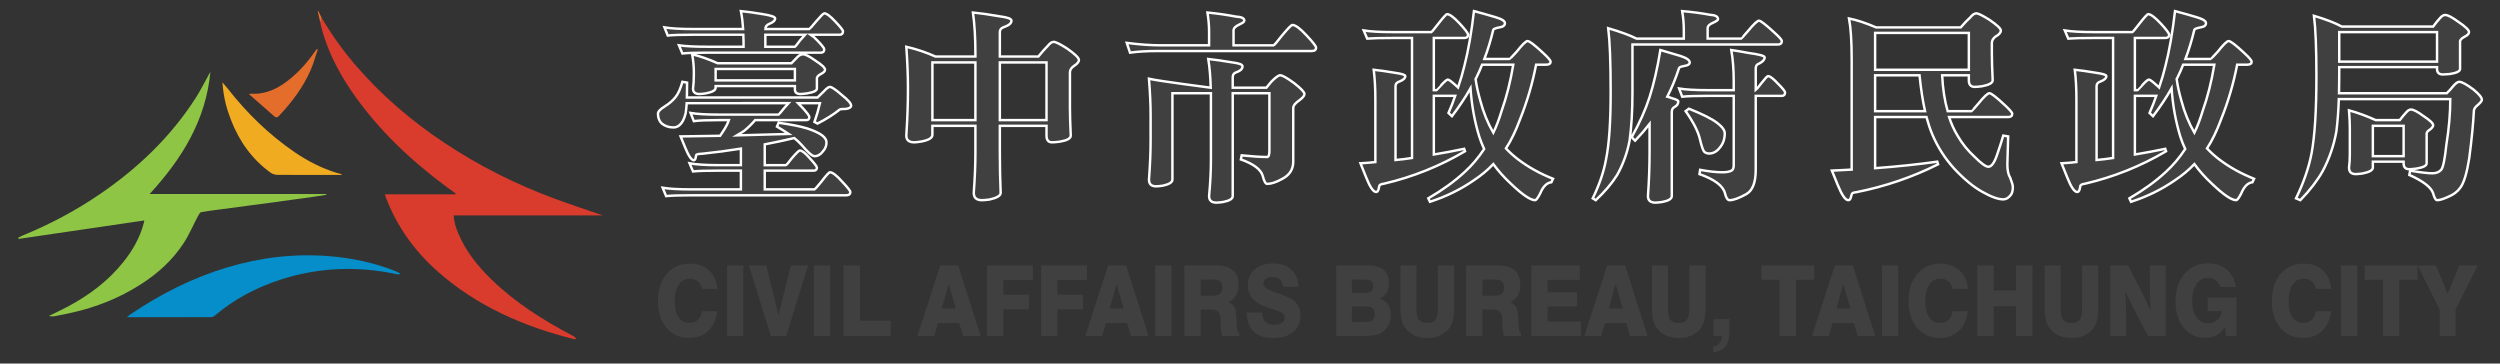<?xml version="1.0" encoding="utf-8"?>
<!-- Generator: Adobe Illustrator 16.0.0, SVG Export Plug-In . SVG Version: 6.00 Build 0)  -->
<!DOCTYPE svg PUBLIC "-//W3C//DTD SVG 1.1//EN" "http://www.w3.org/Graphics/SVG/1.1/DTD/svg11.dtd">
<svg version="1.1" id="圖層_1" xmlns:x="http://ns.adobe.com/Extensibility/1.0/" xmlns:i="http://ns.adobe.com/AdobeIllustrator/10.0/" xmlns:graph="http://ns.adobe.com/Graphs/1.0/"
	 xmlns="http://www.w3.org/2000/svg" xmlns:xlink="http://www.w3.org/1999/xlink" x="0px" y="0px" width="3055.332px"
	 height="444.25px" viewBox="0 0 3055.332 444.25" enable-background="new 0 0 3055.332 444.25" xml:space="preserve">
<rect x="0" y="0" width="3055.332" height="444.25" fill="#333333" stroke="none"/>
<path fill="#D93B2C" d="M393.135,21.803c12.26,20.743,26.205,40.269,41.958,58.514c31.654,36.667,68.168,67.76,108.45,94.509
	c41.62,27.637,85.979,49.958,132.76,67.387c19.877,7.404,40.063,13.979,60.388,21.031c-60.678,0-121.249,0-182.19,0
	c0.346,8.401,2.9,15.603,5.895,22.655c9.115,21.492,23.456,39.267,39.979,55.39c29.308,28.594,63.561,50.105,99.583,69.046
	c1.633,0.858,3.097,2.036,4.333,3.976c-0.856,0.084-1.774,0.414-2.562,0.218c-62.096-15.577-119.581-40.534-167.861-83.697
	c-27.841-24.893-49.063-54.582-62.336-89.697c-0.379-1.004-0.667-2.042-1.183-3.635c29.078,0,57.688,0,86.302,0
	c0.114-0.311,0.227-0.622,0.34-0.934c-3.646-2.638-7.319-5.234-10.933-7.918c-44.854-33.295-85.062-71.225-116.688-117.614
	c-16.813-24.66-30.03-51.054-37.32-80.177c-0.269-1.072-0.388-2.183-0.576-3.275C392.029,25.657,392.582,23.73,393.135,21.803z"/>
<path fill="#8FC544" d="M257.135,87.777c-5.518,59.158-34.842,106.451-74.278,149.311c72.248,0,144.025,0,215.803,0
	c0.039,0.324,0.079,0.651,0.119,0.976c-4.948,0.781-9.886,1.638-14.848,2.332c-15.644,2.188-31.29,4.346-46.944,6.457
	c-22.029,2.972-44.068,5.885-66.101,8.832c-8.316,1.111-16.668,2.045-24.907,3.571c-1.561,0.29-2.983,2.833-3.936,4.621
	c-5.953,11.183-10.879,23.022-17.794,33.563c-13.731,20.937-32.118,37.393-53.261,50.752c-25.52,16.129-53.146,27.135-82.547,33.771
	c-7.086,1.601-14.208,3.05-21.345,4.408c-2.361,0.448-4.817,0.392-7.352-0.208c7.679-3.792,15.463-7.384,23.015-11.412
	c26.137-13.938,49.521-31.383,68.123-54.701c11.257-14.108,20.118-29.532,24.744-47.149c0.208-0.789,0.345-1.598,0.743-3.477
	C124.775,277,73.711,284.498,22.645,291.996c-0.159-0.455-0.319-0.909-0.478-1.363c1.82-0.938,3.583-2.021,5.472-2.794
	c33.479-13.695,65.285-30.581,95.096-51.027c46.157-31.657,86.034-69.727,116.429-117.073c5.934-9.24,10.805-19.161,16.167-28.767
	C255.924,89.902,256.533,88.841,257.135,87.777z"/>
<path fill="#058ECA" d="M488.775,335.054c-0.984,0.096-2.025,0.45-2.946,0.25c-48.055-10.422-95.636-8.771-142.489,6.297
	c-29.808,9.586-57.183,23.916-81.128,44.392c-1.059,0.904-2.696,1.601-4.066,1.604c-34.037,0.088-68.076,0.069-103.138,0.069
	c1.969-1.569,3.21-2.706,4.591-3.638c36.699-24.767,75.807-44.593,118.33-57.312c40.495-12.109,81.844-17.025,124.023-13.684
	c28.021,2.22,55.313,8.006,81.53,18.369c1.874,0.742,3.598,1.856,5.392,2.8C488.842,334.483,488.808,334.769,488.775,335.054z"/>
<path fill="#F0AB21" d="M417.353,213.805c-1.952,0-3.905,0-5.858,0c-24.095,0.003-48.19,0.089-72.286-0.108
	c-2.829-0.022-6.122-0.948-8.395-2.578c-22.957-16.471-38.509-38.625-48.62-64.752c-2.556-6.606-4.824-13.383-6.496-20.258
	c-2.002-8.236-3.222-16.664-3.842-25.433c2.187,2.584,4.461,5.099,6.548,7.76c23.406,29.84,50.275,56.079,81.621,77.5
	c15.992,10.931,33.154,19.748,51.783,25.437c1.832,0.56,3.711,0.955,5.568,1.426C417.369,213.132,417.362,213.469,417.353,213.805z"
	/>
<path fill="#E56D2C" d="M388.413,60.489c-2.961,8.59-5.337,17.439-9.001,25.717c-9.198,20.783-22.694,38.708-38.236,55.18
	c-2.167,2.295-3.825,2.661-6.235,0.529c-9.92-8.772-19.916-17.459-30.734-26.923c1.903-0.333,2.489-0.553,3.062-0.518
	c18.206,1.089,33.129-6.674,46.719-17.637c11.695-9.436,21.628-20.572,30.181-32.933c0.932-1.346,1.94-2.638,2.913-3.955
	C387.525,60.13,387.969,60.31,388.413,60.489z"/>
<path fill="#E56D2C" d="M393.135,21.803c-0.554,1.927-1.106,3.854-1.66,5.778c-1.067-4.555-2.133-9.109-3.201-13.662
	c0.286-0.114,0.571-0.228,0.857-0.341C390.467,16.32,391.802,19.062,393.135,21.803z"/>
<g>
	<path fill="#404040" d="M876.521,380.417c-1.342,10.352-5.021,18.379-11.035,24.082c-6.017,5.704-13.788,8.555-23.313,8.555
		c-11.397,0-20.59-4.121-27.575-12.362c-6.986-8.241-10.479-19.081-10.479-32.521c0-13.982,3.555-25.137,10.665-33.457
		c7.109-8.32,16.627-12.48,28.553-12.48c9.457,0,17.177,2.754,23.156,8.263c5.981,5.508,9.396,13.028,10.241,22.559h-18.735
		c-0.918-4.14-2.655-7.256-5.214-9.346c-2.559-2.089-5.919-3.136-10.082-3.136c-5.576,0-9.985,2.441-13.231,7.324
		c-3.246,4.885-4.869,11.563-4.869,20.039c0,8.438,1.535,14.991,4.604,19.658c3.07,4.668,7.393,7.002,12.969,7.002
		c4.479,0,8.07-1.21,10.771-3.633c2.699-2.422,4.384-5.938,5.055-10.547H876.521L876.521,380.417z"/>
	<path fill="#404040" d="M888.589,410.651v-86.31h19.9v86.31H888.589z"/>
	<path fill="#404040" d="M942.098,410.651l-26.781-86.31h21.171l10.956,44.355c0.176,0.742,0.478,1.954,0.899,3.633
		c1.341,5.313,2.364,9.766,3.069,13.359c0.389-1.759,0.864-3.828,1.43-6.212c0.563-2.382,1.357-5.508,2.382-9.375l11.484-45.762
		h21.013l-26.939,86.31L942.098,410.651L942.098,410.651z"/>
	<path fill="#404040" d="M994.707,410.651v-86.31h19.9v86.31H994.707z"/>
	<path fill="#404040" d="M1030.909,410.651v-86.31h20.007v67.617h37.736v18.692H1030.909L1030.909,410.651z"/>
	<path fill="#404040" d="M1149.201,324.343h21.807l27.521,86.31h-21.436l-4.765-15.82h-26.04l-4.446,15.82h-20.693L1149.201,324.343
		z M1151.054,376.96h17.042l-8.681-29.766L1151.054,376.96z"/>
	<path fill="#404040" d="M1206.309,410.651v-86.31h55.942v17.931h-36.096v17.871h31.333v17.87h-31.333v32.638H1206.309
		L1206.309,410.651z"/>
	<path fill="#404040" d="M1272.415,410.651v-86.31h55.944v17.931h-36.097v17.871h31.333v17.87h-31.333v32.638H1272.415
		L1272.415,410.651z"/>
	<path fill="#404040" d="M1354.399,324.343h21.806l27.522,86.31h-21.437l-4.764-15.82h-26.04l-4.446,15.82h-20.693L1354.399,324.343
		z M1356.252,376.96h17.042l-8.68-29.766L1356.252,376.96z"/>
	<path fill="#404040" d="M1411.878,410.651v-86.31h19.9v86.31H1411.878z"/>
	<path fill="#404040" d="M1447.497,410.651v-86.31h37.314c9.881,0,17.158,1.954,21.834,5.859c4.674,3.905,7.012,9.961,7.012,18.164
		c0,4.844-0.996,8.993-2.99,12.45s-5.09,6.357-9.289,8.701c3.423,1.445,5.841,3.408,7.252,5.89c1.41,2.48,2.224,6.847,2.435,13.096
		c0.106,1.758,0.213,4.122,0.317,7.09c0.246,6.953,1.322,10.979,3.229,12.07v2.988h-20.906c-1.022-3.048-1.604-7.228-1.746-12.539
		c-0.143-5.313-0.282-8.651-0.424-10.021c-0.317-3.358-1.342-5.819-3.069-7.383c-1.73-1.562-4.322-2.344-7.781-2.344h-13.338v32.287
		H1447.497L1447.497,410.651z M1467.344,361.315h14.873c4.022,0,6.979-0.82,8.866-2.461c1.888-1.642,2.83-4.258,2.83-7.853
		c0-3.164-0.918-5.517-2.752-7.062c-1.836-1.543-4.641-2.313-8.416-2.313h-15.401V361.315z"/>
	<path fill="#404040" d="M1523.395,381.999h19.16c0.141,4.922,1.445,8.623,3.916,11.104c2.469,2.481,6.086,3.722,10.85,3.722
		c4.059,0,7.199-0.741,9.422-2.228c2.225-1.483,3.334-3.573,3.334-6.27c0-1.367-0.264-2.587-0.793-3.662
		c-0.529-1.074-1.27-1.884-2.225-2.432c-1.447-0.858-4.992-2.206-10.637-4.043c-5.646-1.837-10.41-3.612-14.291-5.332
		c-5.609-2.461-9.871-5.713-12.781-9.756c-2.912-4.043-4.367-8.761-4.367-14.15c0-8.241,2.797-14.795,8.388-19.658
		c5.594-4.863,13.172-7.295,22.732-7.295c9.385,0,16.83,2.559,22.336,7.676c5.504,5.118,8.256,12.032,8.256,20.742h-18.789
		c-0.424-4.021-1.701-6.992-3.838-8.906c-2.135-1.912-5.213-2.871-9.232-2.871c-3.211,0-5.822,0.732-7.834,2.197
		c-2.014,1.465-3.02,3.331-3.02,5.596c0,3.83,4.781,7.441,14.346,10.84c1.729,0.625,3.053,1.095,3.971,1.406l0.793,0.293
		c9.879,3.555,16.055,6.426,18.523,8.613c2.506,2.266,4.41,4.932,5.717,7.998c1.305,3.067,1.959,6.475,1.959,10.225
		c0,8.595-2.975,15.284-8.918,20.068c-5.947,4.784-14.283,7.178-25.01,7.178c-10.129,0-17.838-2.567-23.129-7.705
		C1526.942,400.213,1523.994,392.429,1523.395,381.999z"/>
	<path fill="#404040" d="M1633.061,410.651v-86.31h37.842c9.068,0,15.764,1.808,20.086,5.421c4.322,3.612,6.484,9.17,6.484,16.67
		c0,4.648-0.963,8.486-2.885,11.514c-1.924,3.027-4.861,5.361-8.813,7.002c4.516,1.289,7.973,3.604,10.373,6.942
		c2.398,3.341,3.6,7.491,3.6,12.451c0,4.844-0.998,9.221-2.99,13.125c-1.994,3.906-4.791,6.936-8.389,9.082
		c-2.436,1.485-5.383,2.54-8.84,3.164c-3.459,0.625-8.785,0.938-15.984,0.938H1633.061L1633.061,410.651z M1652.166,358.093h16.037
		c3.387,0,5.91-0.693,7.568-2.08c1.658-1.386,2.488-3.486,2.488-6.299c0-2.615-0.777-4.6-2.33-5.947
		c-1.555-1.347-3.848-2.021-6.879-2.021h-16.887v16.347H1652.166z M1652.166,393.483h15.084c4.764,0,8.098-0.732,10.004-2.197
		c1.904-1.465,2.857-3.936,2.857-7.412c0-3.125-0.908-5.479-2.725-7.062c-1.818-1.581-4.525-2.372-8.125-2.372h-17.098v19.043
		H1652.166z"/>
	<path fill="#404040" d="M1711.551,324.343h19.635v53.906c0,5.938,1.014,10.166,3.043,12.686c2.029,2.521,5.391,3.779,10.084,3.779
		c4.621,0,7.938-1.26,9.949-3.779c2.012-2.519,3.018-6.747,3.018-12.686v-53.906h19.848v51.271c0,7.228-0.635,12.987-1.904,17.285
		c-1.271,4.298-3.369,7.931-6.301,10.897c-3.066,3.086-6.641,5.4-10.717,6.943s-8.672,2.313-13.787,2.313s-9.713-0.771-13.787-2.313
		s-7.646-3.857-10.719-6.943c-2.963-3.008-5.1-6.67-6.404-10.986c-1.305-4.314-1.957-10.049-1.957-17.196V324.343L1711.551,324.343z
		"/>
	<path fill="#404040" d="M1791.84,410.651v-86.31h37.314c9.879,0,17.156,1.954,21.832,5.859s7.014,9.961,7.014,18.164
		c0,4.844-0.998,8.993-2.99,12.45c-1.994,3.457-5.092,6.357-9.289,8.701c3.422,1.445,5.84,3.408,7.25,5.89
		c1.412,2.48,2.223,6.847,2.436,13.096c0.105,1.758,0.211,4.122,0.316,7.09c0.248,6.953,1.324,10.979,3.229,12.07v2.988h-20.904
		c-1.023-3.048-1.605-7.228-1.746-12.539c-0.143-5.313-0.283-8.651-0.424-10.021c-0.316-3.358-1.342-5.819-3.068-7.383
		c-1.73-1.562-4.324-2.344-7.781-2.344h-13.338v32.287H1791.84L1791.84,410.651z M1811.688,361.315h14.873
		c4.023,0,6.977-0.82,8.865-2.461c1.887-1.642,2.832-4.258,2.832-7.853c0-3.164-0.918-5.517-2.752-7.062
		c-1.836-1.543-4.641-2.313-8.416-2.313h-15.402V361.315L1811.688,361.315z"/>
	<path fill="#404040" d="M1871.496,410.651v-86.31h59.225v17.695h-39.271v15.233h35.885v17.285h-35.885v18.457h40.543v17.639
		H1871.496z"/>
	<path fill="#404040" d="M1964.278,324.343h21.805l27.521,86.31h-21.434l-4.764-15.82h-26.041l-4.445,15.82h-20.695
		L1964.278,324.343z M1966.129,376.96h17.043l-8.68-29.766L1966.129,376.96z"/>
	<path fill="#404040" d="M2018.846,324.343h19.635v53.906c0,5.938,1.014,10.166,3.043,12.686c2.029,2.521,5.391,3.779,10.084,3.779
		c4.621,0,7.938-1.26,9.949-3.779c2.012-2.519,3.018-6.747,3.018-12.686v-53.906h19.848v51.271c0,7.228-0.635,12.987-1.904,17.285
		c-1.271,4.298-3.369,7.931-6.301,10.897c-3.066,3.086-6.641,5.4-10.717,6.943s-8.672,2.313-13.787,2.313
		c-5.117,0-9.713-0.771-13.787-2.313c-4.076-1.543-7.646-3.857-10.719-6.943c-2.963-3.008-5.1-6.67-6.404-10.986
		c-1.305-4.314-1.957-10.049-1.957-17.196V324.343L2018.846,324.343z"/>
	<path fill="#404040" d="M2094.108,410.651v-20.625h19.477v15c0,7.813-1.641,13.848-4.922,18.104s-8.24,6.776-14.873,7.56v-7.207
		c3.602-0.978,6.246-2.452,7.939-4.425s2.541-4.58,2.541-7.821v-0.586H2094.108L2094.108,410.651z"/>
	<path fill="#404040" d="M2174.926,410.651v-68.789h-22.334v-17.521h64.623v17.521h-22.336v68.789H2174.926z"/>
	<path fill="#404040" d="M2242.514,324.343h21.807l27.521,86.31h-21.436l-4.764-15.82h-26.039l-4.447,15.82h-20.693
		L2242.514,324.343z M2244.365,376.96h17.043l-8.68-29.766L2244.365,376.96z"/>
	<path fill="#404040" d="M2299.992,410.651v-86.31h19.902v86.31H2299.992z"/>
	<path fill="#404040" d="M2404.895,380.417c-1.342,10.352-5.02,18.379-11.035,24.082c-6.016,5.704-13.787,8.555-23.314,8.555
		c-11.396,0-20.588-4.121-27.572-12.362c-6.986-8.241-10.48-19.081-10.48-32.521c0-13.982,3.555-25.137,10.664-33.457
		c7.111-8.32,16.629-12.48,28.555-12.48c9.455,0,17.176,2.754,23.156,8.263c5.98,5.508,9.395,13.028,10.24,22.559h-18.736
		c-0.918-4.14-2.654-7.256-5.213-9.346c-2.559-2.089-5.92-3.136-10.082-3.136c-5.576,0-9.986,2.441-13.232,7.324
		c-3.246,4.885-4.869,11.563-4.869,20.039c0,8.438,1.535,14.991,4.605,19.658c3.07,4.668,7.391,7.002,12.967,7.002
		c4.48,0,8.07-1.21,10.771-3.633c2.699-2.422,4.383-5.938,5.053-10.547H2404.895L2404.895,380.417z"/>
	<path fill="#404040" d="M2416.485,410.651v-86.31h20.059v30.646h27.313v-30.646h20.061v86.31h-20.061v-36.388h-27.313v36.388
		H2416.485z"/>
	<path fill="#404040" d="M2498.787,324.343h19.635v53.906c0,5.938,1.014,10.166,3.043,12.686c2.029,2.521,5.391,3.779,10.084,3.779
		c4.621,0,7.938-1.26,9.949-3.779c2.01-2.519,3.018-6.747,3.018-12.686v-53.906h19.848v51.271c0,7.228-0.635,12.987-1.906,17.285
		c-1.27,4.298-3.369,7.931-6.299,10.897c-3.068,3.086-6.641,5.4-10.717,6.943s-8.672,2.313-13.787,2.313
		c-5.117,0-9.713-0.771-13.787-2.313c-4.076-1.543-7.648-3.857-10.719-6.943c-2.963-3.008-5.1-6.67-6.404-10.986
		c-1.305-4.314-1.957-10.049-1.957-17.196V324.343L2498.787,324.343z"/>
	<path fill="#404040" d="M2579.076,410.651v-86.31h21.596l14.713,28.359c2.398,4.608,4.678,9.18,6.828,13.711
		c2.15,4.532,4.182,9.004,6.086,13.418c-0.283-6.523-0.494-12.636-0.635-18.34c-0.143-5.703-0.211-10.724-0.211-15.06v-22.09h19.264
		v86.311h-21.541l-15.295-29.181c-1.801-3.437-3.758-7.295-5.875-11.571c-2.117-4.277-4.357-8.896-6.723-13.857
		c0.389,5.625,0.67,10.859,0.848,15.703c0.176,4.844,0.264,9.141,0.264,12.891v26.016H2579.076z"/>
	<path fill="#404040" d="M2720.762,410.651l-1.588-11.134c-2.928,4.532-6.412,7.901-10.453,10.107
		c-4.039,2.206-8.758,3.311-14.156,3.311c-5.047,0-9.713-1.017-14-3.047c-4.287-2.029-8.072-5.019-11.354-8.965
		c-3.422-4.063-6.016-8.848-7.779-14.354c-1.766-5.509-2.646-11.522-2.646-18.047c0-14.102,3.645-25.41,10.932-33.926
		c7.283-8.517,16.979-12.773,29.082-12.773c9.139,0,16.682,2.539,22.627,7.617c5.943,5.078,9.713,12.188,11.301,21.328h-19.107
		c-1.27-3.711-3.211-6.514-5.822-8.408c-2.611-1.896-5.805-2.842-9.58-2.842c-5.715,0-10.338,2.578-13.867,7.733
		c-3.527,5.156-5.291,11.974-5.291,20.449c0,8.358,1.736,15.01,5.213,19.951c3.475,4.941,8.123,7.412,13.945,7.412
		c4.658,0,8.514-1.31,11.564-3.927c3.053-2.616,4.949-6.27,5.689-10.957h-17.359v-16.58h35.145v47.051H2720.762L2720.762,410.651z"
		/>
	<path fill="#404040" d="M2848.899,380.417c-1.342,10.352-5.02,18.379-11.035,24.082c-6.016,5.704-13.787,8.555-23.313,8.555
		c-11.398,0-20.588-4.121-27.574-12.362s-10.48-19.081-10.48-32.521c0-13.982,3.555-25.137,10.664-33.457
		c7.111-8.32,16.629-12.48,28.555-12.48c9.455,0,17.176,2.754,23.156,8.263c5.98,5.508,9.395,13.028,10.24,22.559h-18.736
		c-0.918-4.14-2.654-7.256-5.213-9.346c-2.559-2.089-5.92-3.136-10.082-3.136c-5.576,0-9.986,2.441-13.232,7.324
		c-3.246,4.885-4.869,11.563-4.869,20.039c0,8.438,1.535,14.991,4.605,19.658c3.07,4.668,7.391,7.002,12.967,7.002
		c4.48,0,8.07-1.21,10.771-3.633c2.699-2.422,4.383-5.938,5.053-10.547H2848.899L2848.899,380.417z"/>
	<path fill="#404040" d="M2860.965,410.651v-86.31h19.902v86.31H2860.965z"/>
	<path fill="#404040" d="M2912.305,410.651v-68.789h-22.334v-17.521h64.623v17.521h-22.336v68.789H2912.305z"/>
	<path fill="#404040" d="M2981.586,410.651v-32.521l-26.939-53.789h22.389l14.344,34.806l14.289-34.806h22.549l-27.203,53.789
		v32.521H2981.586z"/>
</g>
<g>
	<path fill="#404040" stroke="#FFFFFF" stroke-width="3" stroke-miterlimit="10" d="M834,99.972l5.729,0.996
		c0,6.809-0.085,12.868-0.249,18.179h159.624c3.151-3.152,5.809-5.728,7.969-7.72c3.152-3.486,5.561-5.229,7.222-5.229
		c2.156,0,7.137,3.405,14.941,10.21c7.303,5.813,10.957,10.046,10.957,12.7c0,1.992-2.078,3.323-6.226,3.984
		c-4.319,0-6.892,0.249-7.72,0.747c-7.141,5.813-16.188,11.541-27.145,17.183l-3.735-1.992c2.654-7.471,4.896-15.105,6.725-22.91
		h-26.646c1.494,1.494,3.237,3.323,5.229,5.479c5.642,6.144,8.467,9.961,8.467,11.455c0,2.49-1.245,3.735-3.735,3.735h-62.505
		c-4.151,4.817-8.552,9.132-13.197,12.949c-2.16,1.494-5.229,3.405-9.215,5.728c22.078-0.498,43.245-1.078,63.501-1.743
		c-4.481-2.988-9.299-5.977-14.442-8.965l1.992-4.731c14.606,1.992,26.311,4.319,35.111,6.973
		c8.467,2.825,14.607,5.728,18.428,8.716c3.319,2.658,4.98,5.396,4.98,8.219c0,4.318-1.494,8.053-4.482,11.205
		c-2.824,3.82-6.226,5.729-10.21,5.729c-2.657,0-7.887-4.563-15.688-13.696c-2.658-2.987-5.646-5.81-8.965-8.467
		c-11.953,2.825-23.992,5.397-36.108,7.72v25.4h25.898c0.662-0.163,3.069-2.988,7.222-8.467c5.479-6.309,8.716-9.463,9.712-9.463
		c2.654,0,6.725,3.154,12.202,9.463c5.809,6.312,8.716,10.127,8.716,11.455c0,2.489-1.331,3.734-3.984,3.734h-59.766v22.91h60.762
		c0.662-0.168,3.486-3.322,8.468-9.463c5.809-7.639,9.295-11.455,10.459-11.455c3.151,0,8.05,3.734,14.691,11.206
		c6.806,7.136,10.21,11.455,10.21,12.948c0,2.654-1.743,3.984-5.229,3.984H844.957c-14.442,0-24.738,0.331-30.879,0.996
		l-4.232-10.21c8.132,1.326,19.836,1.992,35.111,1.992h60.514v-22.91h-27.643c-14.442,0-24.739,0.33-30.879,0.996l-4.232-9.961
		c8.132,1.494,19.836,2.241,35.111,2.241h27.643v-20.172c-15.439,2.49-31.213,4.567-47.314,6.226
		c-4.979,0.167-7.471,0.833-7.471,1.992c-0.167,0.833-0.334,1.829-0.498,2.987c-0.498,1.992-1.245,2.988-2.241,2.988
		c-2.825,0-6.311-5.062-10.459-15.189c-1.164-2.821-3.074-7.471-5.728-13.945c16.599-0.164,32.703-0.413,48.311-0.747
		c1.327-1.825,2.49-3.568,3.486-5.229c3.485-5.311,5.891-9.961,7.222-13.945h-11.953c-14.611,0-24.902,0.417-30.879,1.245
		l-3.984-9.961c7.97,1.331,19.587,1.992,34.863,1.992h72.715c0.498-0.331,2.903-3.152,7.223-8.467
		c1.991-2.156,3.649-3.984,4.979-5.479H839.229c-0.334,5.148-0.747,9.214-1.245,12.202c-1.662,7.14-4.401,12.202-8.218,15.19
		c-1.992,1.494-4.233,2.241-6.725,2.241c-5.479,0-10.21-1.576-14.193-4.731c-3.156-2.988-4.731-6.973-4.731-11.953
		c0-2.654,2.739-5.642,8.218-8.965c5.643-3.486,10.125-7.385,13.447-11.704C828.934,114.415,831.674,108.275,834,99.972z
		 M812.086,33.482c7.97,1.331,19.587,1.992,34.863,1.992h61.26c-0.498-7.969-1.413-15.272-2.738-21.914
		c7.303,0.666,16.766,1.992,28.389,3.984c8.965,1.494,13.447,3.156,13.447,4.98c0,2.49-2.241,4.65-6.725,6.475
		c-3.485,1.331-5.229,3.486-5.229,6.475h53.789c0.662-0.331,3.318-3.319,7.969-8.965c5.809-6.805,9.214-10.21,10.21-10.21
		c2.821,0,7.303,3.323,13.447,9.961c6.307,6.642,9.463,10.626,9.463,11.953c0,2.825-1.331,4.233-3.984,4.233h-35.36
		c2.322,1.494,4.895,3.735,7.72,6.724c5.809,5.977,8.716,9.63,8.716,10.957c0,2.825-1.331,4.233-3.984,4.233H864.88
		c-14.443,0-24.739,0.334-30.88,0.996l-4.232-9.961c8.132,1.164,19.836,1.743,35.112,1.743h43.827v-5.977
		c0-2.988-0.085-5.891-0.249-8.716h-61.509c-14.61,0-24.901,0.334-30.879,0.996L812.086,33.482z M845.953,66.354
		c10.125,2.49,20.501,6.144,31.128,10.957h90.146c3.152-3.319,5.728-5.977,7.72-7.969c2.156-1.992,4.315-2.988,6.476-2.988
		c2.82,0,7.72,2.49,14.691,7.471c8.132,5.148,12.202,8.965,12.202,11.455c0,1.662-1.58,3.323-4.731,4.98
		c-2.987,1.494-4.73,3.156-5.229,4.98v12.949c0,2.658-4.07,4.65-12.202,5.977c-3.654,0.498-6.311,0.747-7.969,0.747
		c-4.482,0-6.724-1.907-6.724-5.728v-3.984h-96.87v1.992c0,3.156-4.07,5.479-12.202,6.973c-3.323,0.498-5.813,0.747-7.472,0.747
		c-5.314,0-7.969-2.241-7.969-6.724c0.662-4.813,0.996-10.21,0.996-16.187v-4.731C847.945,81.295,847.28,74.322,845.953,66.354z
		 M874.592,98.229h96.87V84.284h-96.87V98.229L874.592,98.229z M935.352,57.14h36.107c0.498-0.164,2.654-2.821,6.476-7.969
		c2.654-2.988,4.646-5.229,5.977-6.724h-48.56V57.14z"/>
	<path fill="#404040" stroke="#FFFFFF" stroke-width="3" stroke-miterlimit="10" d="M1107.647,57.14
		c12.615,2.988,24.486,6.973,35.609,11.953h48.81v-3.735c0-19.089-0.996-35.774-2.988-50.054c8.797,0.833,19.836,2.409,33.12,4.731
		c9.295,1.164,13.945,2.907,13.945,5.229c0,2.988-2.739,5.479-8.219,7.471c-3.983,1.164-5.977,3.323-5.977,6.475v29.883h47.064
		c3.984-4.98,7.802-9.295,11.455-12.949c2.654-3.319,5.063-4.98,7.223-4.98c2.489,0,7.883,2.658,16.187,7.969
		c9.793,6.809,14.692,11.541,14.692,14.194c0,2.327-1.992,4.731-5.978,7.222c-3.323,2.327-4.979,4.899-4.979,7.72v43.828
		c0,8.136,0.331,19.342,0.996,33.618c0,3.486-4.568,5.978-13.696,7.472c-3.984,0.498-7.058,0.746-9.214,0.746
		c-4.482,0-6.725-2.738-6.725-8.218v-11.954h-57.025v32.871c0,16.77,0.331,33.12,0.996,49.059c0,3.485-4.65,6.226-13.945,8.218
		c-4.152,0.497-7.14,0.747-8.965,0.747c-6.643,0-9.961-2.988-9.961-8.965c1.327-17.931,1.992-34.28,1.992-49.059v-32.871h-52.545
		v10.957c0,3.821-4.481,6.561-13.446,8.219c-3.984,0.666-6.892,0.996-8.716,0.996c-6.476,0-9.713-2.74-9.713-8.219
		c1.327-20.583,1.992-38.848,1.992-54.785v-4.73C1109.639,92.75,1108.973,76.4,1107.647,57.14z M1139.522,146.788h52.544V76.314
		h-52.544V146.788z M1221.949,76.314v70.474h57.026V76.314H1221.949z"/>
	<path fill="#404040" stroke="#FFFFFF" stroke-width="3" stroke-miterlimit="10" d="M1475.675,15.304
		c11.953,1.164,23.569,2.825,34.861,4.98c6.807,0.334,10.21,1.992,10.21,4.98c0,1.331-2.078,2.907-6.226,4.731
		c-4.649,2.16-6.973,4.568-6.973,7.222v18.179h49.058c0.828-0.331,4.146-4.233,9.961-11.704
		c7.303-8.797,11.617-13.198,12.949-13.198c3.648,0,9.377,4.233,17.182,12.7c7.803,8.303,11.705,13.284,11.705,14.941
		c0,2.825-1.744,4.233-5.23,4.233h-188.011c-13.615,0-24.988,0.666-34.115,1.992l-3.984-11.953
		c15.271,1.992,29.299,2.988,42.085,2.988h58.521V39.21C1477.666,31.576,1477,23.607,1475.675,15.304z M1404.204,96.236
		c10.957,2.658,75.455,10.957,75.455,10.957c-0.336-13.113-1.332-24.817-2.988-35.112c7.802,0.833,17.681,2.241,29.634,4.233
		c8.132,0.996,12.202,2.576,12.202,4.731c0,2.988-2.241,5.315-6.725,6.973c-3.486,0.996-5.229,3.074-5.229,6.226v12.949h41.089
		c2.488-2.988,4.48-5.393,5.977-7.222c5.145-5.311,8.797-7.969,10.957-7.969c2.652,0,8.381,3.237,17.184,9.712
		c8.299,6.475,12.449,10.875,12.449,13.198c0,1.992-1.99,4.482-5.977,7.471c-5.146,3.486-7.719,6.724-7.719,9.712v65.493
		c0,9.463-4.568,16.519-13.697,21.167c-7.139,3.984-13.197,5.977-18.178,5.977c-1.992,0-3.822-3.322-5.48-9.961
		c-2.326-7.802-11.205-14.442-26.645-19.922l0.996-4.979c12.948,1.331,23.321,1.991,31.127,1.991c1.824,0,2.738-2.652,2.738-7.969
		v-69.976h-44.823v125.757c0,3.319-3.984,5.729-11.952,7.223c-3.486,0.498-6.146,0.746-7.969,0.746
		c-5.978,0-8.965-2.656-8.965-7.969c1.493-16.104,2.239-30.716,2.239-43.828v-78.69c0-0.996,0-2.074,0-3.237h-47.064v105.586
		c0,3.318-3.984,5.809-11.953,7.471c-3.654,0.498-6.312,0.748-7.969,0.748c-5.813,0-8.716-2.74-8.716-8.219
		c1.326-17.93,1.991-33.781,1.991-47.563v-31.875C1406.196,127.948,1405.531,113.337,1404.204,96.236z"/>
	<path fill="#404040" stroke="#FFFFFF" stroke-width="3" stroke-miterlimit="10" d="M1666.645,37.218
		c8.131,1.331,19.836,1.992,35.111,1.992h47.563c0.662-0.331,3.486-3.735,8.467-10.21c6.141-7.801,9.713-11.704,10.709-11.704
		c3.15,0,8.217,3.735,15.189,11.206c6.973,7.471,10.459,12.121,10.459,13.945c0,2.658-1.58,3.984-4.73,3.984h-37.104v63.75h3.236
		c0.162,0,1.824-1.743,4.98-5.229c4.645-5.144,7.633-7.72,8.965-7.72c1.326,0,5.229,2.988,11.703,8.965
		c0.332,0.334,0.58,0.583,0.748,0.747c3.15-9.295,5.727-18.093,7.719-26.396c4.814-18.758,8.717-41.089,11.705-66.987
		c8.797,2.327,17.346,4.731,25.648,7.222c8.133,2.327,12.201,4.817,12.201,7.471c0,2.825-2.24,4.568-6.723,5.229
		c-4.32,0.833-6.811,1.743-7.471,2.739c-3.156,13.117-6.811,25.07-10.957,35.859h30.879c0.33,0,3.15-2.903,8.467-8.716
		c6.973-8.797,11.455-13.198,13.447-13.198c2.322,0,8.549,4.731,18.676,14.194c6.309,5.813,9.463,9.463,9.463,10.957
		c0,2.49-1.742,3.735-5.229,3.735h-12.451c-4.482,23.078-10.957,45.159-19.424,66.24c-5.314,14.443-11.123,26.481-17.432,36.108
		c4.482,4.816,9.463,9.3,14.941,13.447c12.451,9.463,26.646,17.346,42.582,23.656l-1.992,4.232
		c-5.645,0.662-10.209,5.229-13.695,13.697c-2.824,5.479-4.898,8.217-6.227,8.217c-5.645,0-15.355-6.56-29.135-19.672
		c-8.467-7.806-15.775-15.938-21.914-24.404c-6.973,7.303-14.859,13.859-23.658,19.673c-16.271,11.288-34.201,20.085-53.789,26.396
		l-1.99-4.232c17.594-10.295,32.373-21.004,44.326-32.124c8.797-7.97,16.766-17.347,23.904-28.14
		c-2.326-4.98-4.318-10.043-5.977-15.19c-5.646-18.26-9.213-37.933-10.707-59.019c-6.313,11.125-13.863,22.498-22.662,34.116
		l-4.232-3.984c3.15-7.136,5.891-14.109,8.219-20.918h-26.148v71.719c12.783-2.155,25.152-4.481,37.105-6.974l0.994,2.988
		c-31.045,18.266-63.998,31.458-98.861,39.596c-3.984,0.498-5.977,1.576-5.977,3.236c-0.168,0.829-0.416,1.992-0.748,3.486
		c-0.664,2.322-1.66,3.486-2.986,3.486c-3.486,0-7.639-6.145-12.451-18.429c-1.332-3.323-3.572-8.88-6.725-16.685
		c6.141-0.33,12.201-0.828,18.18-1.494v-76.948c0-13.447-0.666-25.4-1.992-35.859c6.637,0.666,15.354,1.911,26.146,3.735
		c8.301,1.164,12.451,2.49,12.451,3.984c0,2.49-2.242,4.65-6.725,6.475c-3.486,0.996-5.229,2.907-5.229,5.729v90.396
		c6.973-0.661,13.695-1.493,20.17-2.489V46.432h-23.904c-14.443,0-24.74,0.249-30.879,0.747L1666.645,37.218z M1803.358,96.485
		c0.996,7.638,2.902,16.436,5.729,26.396c3.816,14.443,9.129,27.56,15.938,39.346c3.65-7.471,7.055-16.436,10.211-26.895
		c5.977-16.766,10.707-35.525,14.193-56.279h-38.102c-2.158,5.479-4.48,10.708-6.973,15.688
		C1804.02,95.24,1803.69,95.824,1803.358,96.485z"/>
	<path fill="#404040" stroke="#FFFFFF" stroke-width="3" stroke-miterlimit="10" d="M2055.838,13.561
		c11.785,0.996,23.072,2.49,33.867,4.482c6.637,0.334,9.961,2.16,9.961,5.479c0,0.996-1.992,2.409-5.977,4.233
		c-4.482,1.829-6.725,4.07-6.725,6.724v12.7h40.84c0.33,0,3.07-2.988,8.219-8.965c7.135-8.63,11.703-12.949,13.695-12.949
		s8.133,4.731,18.428,14.194c6.309,5.646,9.463,9.214,9.463,10.708c0,2.825-1.66,4.233-4.98,4.233h-177.553v58.521
		c0,22.249-1.164,41.836-3.486,58.77c-2.826,14.941-7.887,28.974-15.189,42.086c-6.313,10.123-15.027,20.42-26.148,30.879
		l-3.734-2.241c8.133-16.771,13.529-32.541,16.188-47.313c3.816-18.429,5.727-45.821,5.727-82.179s-0.996-62.505-2.986-78.442
		c14.773,4.319,26.311,8.552,34.613,12.7h57.773V36.222C2057.83,28.918,2057.164,21.366,2055.838,13.561z M2029.194,61.124
		c8.467,2.49,16.598,4.899,24.404,7.222c7.633,2.49,11.455,5.148,11.455,7.969c0,2.16-2.078,3.572-6.227,4.233
		c-3.984,0.666-6.227,1.494-6.725,2.49c-4.318,13.117-9.133,24.821-14.443,35.112c1.992,0.498,3.736,1.082,5.229,1.743
		c5.48,1.494,8.219,2.825,8.219,3.984c0,2.988-1.58,5.315-4.73,6.973c-2.16,0.996-3.238,3.074-3.238,6.226v102.598
		c0,3.319-3.982,5.728-11.951,7.222c-3.822,0.498-6.477,0.748-7.971,0.748c-6.143,0-9.213-2.658-9.213-7.97
		c1.326-18.265,1.992-36.521,1.992-54.784v-33.37c-5.148,6.642-11.043,13.447-17.682,20.42l-4.232-4.233
		c9.793-17.595,17.096-33.949,21.914-49.058C2021.139,102.711,2025.539,83.536,2029.194,61.124z M2052.104,108.189
		c7.969,1.331,19.586,1.992,34.861,1.992h31.875v-10.21c0-14.774-0.996-27.723-2.986-38.848c7.633,1.164,14.441,2.327,20.42,3.486
		c13.609,1.829,20.42,3.654,20.42,5.479c0,2.658-2.16,5.148-6.477,7.471c-2.824,0.833-4.318,2.658-4.48,5.479v27.144
		c0.498-0.331,2.652-2.988,6.475-7.969c4.813-6.14,7.633-9.214,8.467-9.214c2.49,0,6.557,3.074,12.201,9.214
		c5.811,5.813,8.717,9.381,8.717,10.708c0,2.825-1.332,4.233-3.984,4.233h-31.875v90.396c0,15.439-3.82,25.314-11.455,29.635
		c-8.965,4.979-15.773,7.471-20.42,7.471c-2.49,0-4.4-2.825-5.729-8.467c-2.326-9.133-12.699-16.935-31.127-23.408l0.746-5.229
		c10.791,1.992,19.836,2.988,27.145,2.988c4.98,0,8.717-0.666,11.207-1.992c1.824-0.996,2.738-3.237,2.738-6.724v-84.668h-31.875
		c-14.609,0-24.988,0.334-31.127,0.996L2052.104,108.189z M2064.057,132.843c16.268,6.475,27.723,12.202,34.363,17.183
		c6.309,4.817,9.463,9.132,9.463,12.949c0,6.973-2.076,12.868-6.225,17.681c-3.654,4.649-7.969,6.973-12.949,6.973
		c-2.16,0-4.07-0.662-5.729-1.992c-1.494-1.493-3.236-6.389-5.229-14.692c-2.16-9.792-8.055-21.498-17.682-35.111L2064.057,132.843z
		"/>
	<path fill="#404040" stroke="#FFFFFF" stroke-width="3" stroke-miterlimit="10" d="M2415.399,16.3c2.154,0,7.385,2.576,15.688,7.72
		c9.463,6.475,14.193,10.875,14.193,13.198c0,2.658-2.158,5.148-6.475,7.471c-2.988,2.327-4.482,4.899-4.482,7.72v12.949
		c0,7.969,0.332,18.926,0.996,32.871c0,3.156-4.398,5.564-13.197,7.222c-3.984,0.498-6.891,0.747-8.717,0.747
		c-4.816,0-7.221-2.654-7.221-7.969v-6.226h-32.623c0.83,16.603,3.07,31.213,6.725,43.828h29.137c0.33,0,2.986-2.903,7.969-8.716
		c7.135-8.797,11.785-13.198,13.945-13.198c2.154,0,8.299,4.731,18.428,14.194c6.307,5.813,9.463,9.463,9.463,10.957
		c0,2.658-1.662,3.984-4.98,3.984h-72.217c2.652,8.136,6.139,15.774,10.459,22.91c5.479,9.463,12.365,18.016,20.668,25.648
		c8.133,8.138,13.779,12.203,16.936,12.203c3.982,0,7.719-5.479,11.205-16.437c2.322-6.638,4.646-13.86,6.973-21.665l5.977,0.996
		l-0.996,34.116c0,7.304,1.16,12.782,3.486,16.436c2.156,5.479,3.238,9.296,3.238,11.455c0,4.979-1.164,8.548-3.486,10.708
		c-2.49,2.82-5.229,4.233-8.219,4.233c-6.313,0-14.859-3.073-25.648-9.214c-10.795-5.978-22.25-15.439-34.365-28.39
		c-11.291-12.45-20.17-26.311-26.646-41.587c-2.656-6.307-5.064-13.447-7.221-21.416h-62.754v62.505
		c26.895-1.991,52.209-4.646,75.951-7.969l0.996,3.237c-31.543,15.771-64.912,27.144-100.107,34.115
		c-3.652,0.33-5.479,1.246-5.479,2.739c-0.334,0.829-0.664,1.992-0.996,3.486c-0.498,2.323-1.58,3.485-3.236,3.485
		c-3.486,0-7.807-6.312-12.949-18.926c-1.332-3.486-3.654-9.214-6.973-17.183c8.299-0.334,16.35-0.747,24.154-1.245V73.326
		c0-22.576-1.082-39.509-3.236-50.801c9.625,1.992,20.668,5.646,33.119,10.957h103.346c4.146-4.813,8.051-8.879,11.703-12.202
		C2410.58,17.961,2413.071,16.3,2415.399,16.3z M2291.633,40.206v45.073h114.551V40.206H2291.633z M2352.645,135.831
		c-2.826-12.615-5.066-27.225-6.725-43.828h-54.287v43.828H2352.645z"/>
	<path fill="#404040" stroke="#FFFFFF" stroke-width="3" stroke-miterlimit="10" d="M2523.444,37.218
		c8.133,1.331,19.836,1.992,35.113,1.992h47.563c0.66-0.331,3.486-3.735,8.467-10.21c6.141-7.801,9.711-11.704,10.707-11.704
		c3.152,0,8.219,3.735,15.191,11.206c6.971,7.471,10.459,12.121,10.459,13.945c0,2.658-1.58,3.984-4.732,3.984h-37.104v63.75h3.238
		c0.162,0,1.824-1.743,4.979-5.229c4.646-5.144,7.635-7.72,8.965-7.72c1.328,0,5.23,2.988,11.705,8.965
		c0.33,0.334,0.58,0.583,0.746,0.747c3.152-9.295,5.729-18.093,7.721-26.396c4.813-18.758,8.717-41.089,11.705-66.987
		c8.797,2.327,17.346,4.731,25.648,7.222c8.131,2.327,12.201,4.817,12.201,7.471c0,2.825-2.24,4.568-6.725,5.229
		c-4.318,0.833-6.809,1.743-7.471,2.739c-3.154,13.117-6.809,25.07-10.957,35.859h30.879c0.332,0,3.152-2.903,8.467-8.716
		c6.975-8.797,11.455-13.198,13.447-13.198c2.324,0,8.549,4.731,18.678,14.194c6.309,5.813,9.463,9.463,9.463,10.957
		c0,2.49-1.742,3.735-5.229,3.735h-12.451c-4.482,23.078-10.957,45.159-19.424,66.24c-5.316,14.443-11.125,26.481-17.432,36.108
		c4.48,4.816,9.463,9.3,14.939,13.447c12.451,9.463,26.646,17.346,42.584,23.656l-1.992,4.232
		c-5.646,0.662-10.211,5.229-13.695,13.697c-2.826,5.479-4.898,8.217-6.227,8.217c-5.646,0-15.357-6.56-29.137-19.672
		c-8.467-7.806-15.773-15.938-21.914-24.404c-6.973,7.303-14.859,13.859-23.656,19.673c-16.271,11.288-34.203,20.085-53.789,26.396
		l-1.992-4.232c17.596-10.295,32.373-21.004,44.326-32.124c8.797-7.97,16.768-17.347,23.906-28.14
		c-2.328-4.98-4.32-10.043-5.979-15.19c-5.645-18.26-9.213-37.933-10.707-59.019c-6.313,11.125-13.863,22.498-22.66,34.116
		l-4.234-3.984c3.152-7.136,5.893-14.109,8.219-20.918h-26.146v71.719c12.781-2.155,25.15-4.481,37.104-6.974l0.996,2.988
		c-31.047,18.266-64,31.458-98.861,39.596c-3.984,0.498-5.979,1.576-5.979,3.236c-0.166,0.829-0.416,1.992-0.746,3.486
		c-0.666,2.322-1.662,3.486-2.988,3.486c-3.486,0-7.639-6.145-12.451-18.429c-1.33-3.323-3.572-8.88-6.725-16.685
		c6.141-0.33,12.203-0.828,18.18-1.494v-76.948c0-13.447-0.666-25.4-1.992-35.859c6.639,0.666,15.354,1.911,26.146,3.735
		c8.301,1.164,12.451,2.49,12.451,3.984c0,2.49-2.24,4.65-6.725,6.475c-3.484,0.996-5.229,2.907-5.229,5.729v90.396
		c6.973-0.661,13.697-1.493,20.172-2.489V46.432h-23.906c-14.443,0-24.74,0.249-30.879,0.747L2523.444,37.218z M2660.158,96.485
		c0.996,7.638,2.902,16.436,5.729,26.396c3.816,14.443,9.127,27.56,15.938,39.346c3.648-7.471,7.055-16.436,10.209-26.895
		c5.979-16.766,10.709-35.525,14.195-56.279h-38.102c-2.158,5.479-4.482,10.708-6.973,15.688
		C2660.819,95.24,2660.489,95.824,2660.158,96.485z"/>
	<path fill="#404040" stroke="#FFFFFF" stroke-width="3" stroke-miterlimit="10" d="M2988.34,18.292
		c3.152,0,8.551,2.825,16.188,8.467c8.631,5.813,12.949,9.961,12.949,12.451c0,1.992-1.828,3.903-5.479,5.728
		c-3.156,1.662-4.98,3.405-5.479,5.229v34.116c0,2.825-4.234,4.899-12.701,6.226c-3.82,0.334-6.561,0.498-8.217,0.498
		c-4.818,0-7.223-2.241-7.223-6.724v-2.241h-119.531v10.957c0,7.307-0.086,14.28-0.248,20.918h131.732
		c3.15-3.152,5.561-5.809,7.221-7.969c3.32-3.984,5.979-5.978,7.971-5.978c3.15,0,8.965,3.156,17.432,9.463
		c6.805,5.646,10.209,9.797,10.209,12.451c0,1.331-1.494,3.323-4.482,5.977c-3.154,2.49-4.896,4.817-5.229,6.973
		c-0.832,16.436-2.738,35.945-5.729,58.521c-2.824,18.093-6.475,30.131-10.957,36.107c-3.322,4.646-7.969,8.219-13.943,10.708
		c-6.313,2.988-11.125,4.481-14.443,4.481c-1.662,0-3.324-2.987-4.98-8.965c-2.656-7.14-12.289-14.442-28.887-21.914l0.996-5.229
		c12.613,2.156,21.664,3.237,27.145,3.237c4.813,0,8.467-1.494,10.957-4.482c2.322-3.151,4.395-13.446,6.225-30.879
		c3.152-19.424,4.732-37.852,4.732-55.283h-136.217c-0.498,14.28-1.494,27.478-2.988,39.595
		c-3.154,17.268-8.717,33.369-16.686,48.311c-6.641,11.785-15.773,23.657-27.393,35.61l-5.229-2.241
		c9.295-19.261,15.604-37.519,18.926-54.785c3.984-21.082,5.977-52.625,5.977-94.629c0-34.031-0.996-58.602-2.988-73.711
		c14.443,4.319,25.814,8.716,34.117,13.198h111.563c2.988-4.148,5.729-7.552,8.219-10.21
		C2984.022,19.623,2986.182,18.292,2988.34,18.292z M2858.85,39.21v36.108h119.529V39.21H2858.85z M2870.803,134.835
		c10.789,2.988,21.664,6.973,32.621,11.953h29.385c2.822-3.65,5.313-6.638,7.471-8.965c2.156-2.654,4.234-3.984,6.227-3.984
		c2.988,0,7.969,2.576,14.941,7.72c8.131,5.315,12.201,9.132,12.201,11.455c0,1.494-1.244,3.237-3.734,5.229
		c-2.49,1.494-3.902,3.074-4.232,4.731v36.606c0,2.987-4.234,5.147-12.701,6.476c-3.82,0.497-6.643,0.746-8.467,0.746
		c-4.648,0-6.973-2.404-6.973-7.222v-1.992h-37.604v7.222c0,3.151-4.232,5.561-12.699,7.223c-3.822,0.498-6.561,0.746-8.219,0.746
		c-5.479,0-8.217-2.656-8.217-7.969c0.66-4.813,0.996-10.209,0.996-16.187v-31.875
		C2871.797,150.772,2871.463,143.469,2870.803,134.835z M2899.938,190.865h37.604v-37.104h-37.604V190.865z"/>
</g>
</svg>
